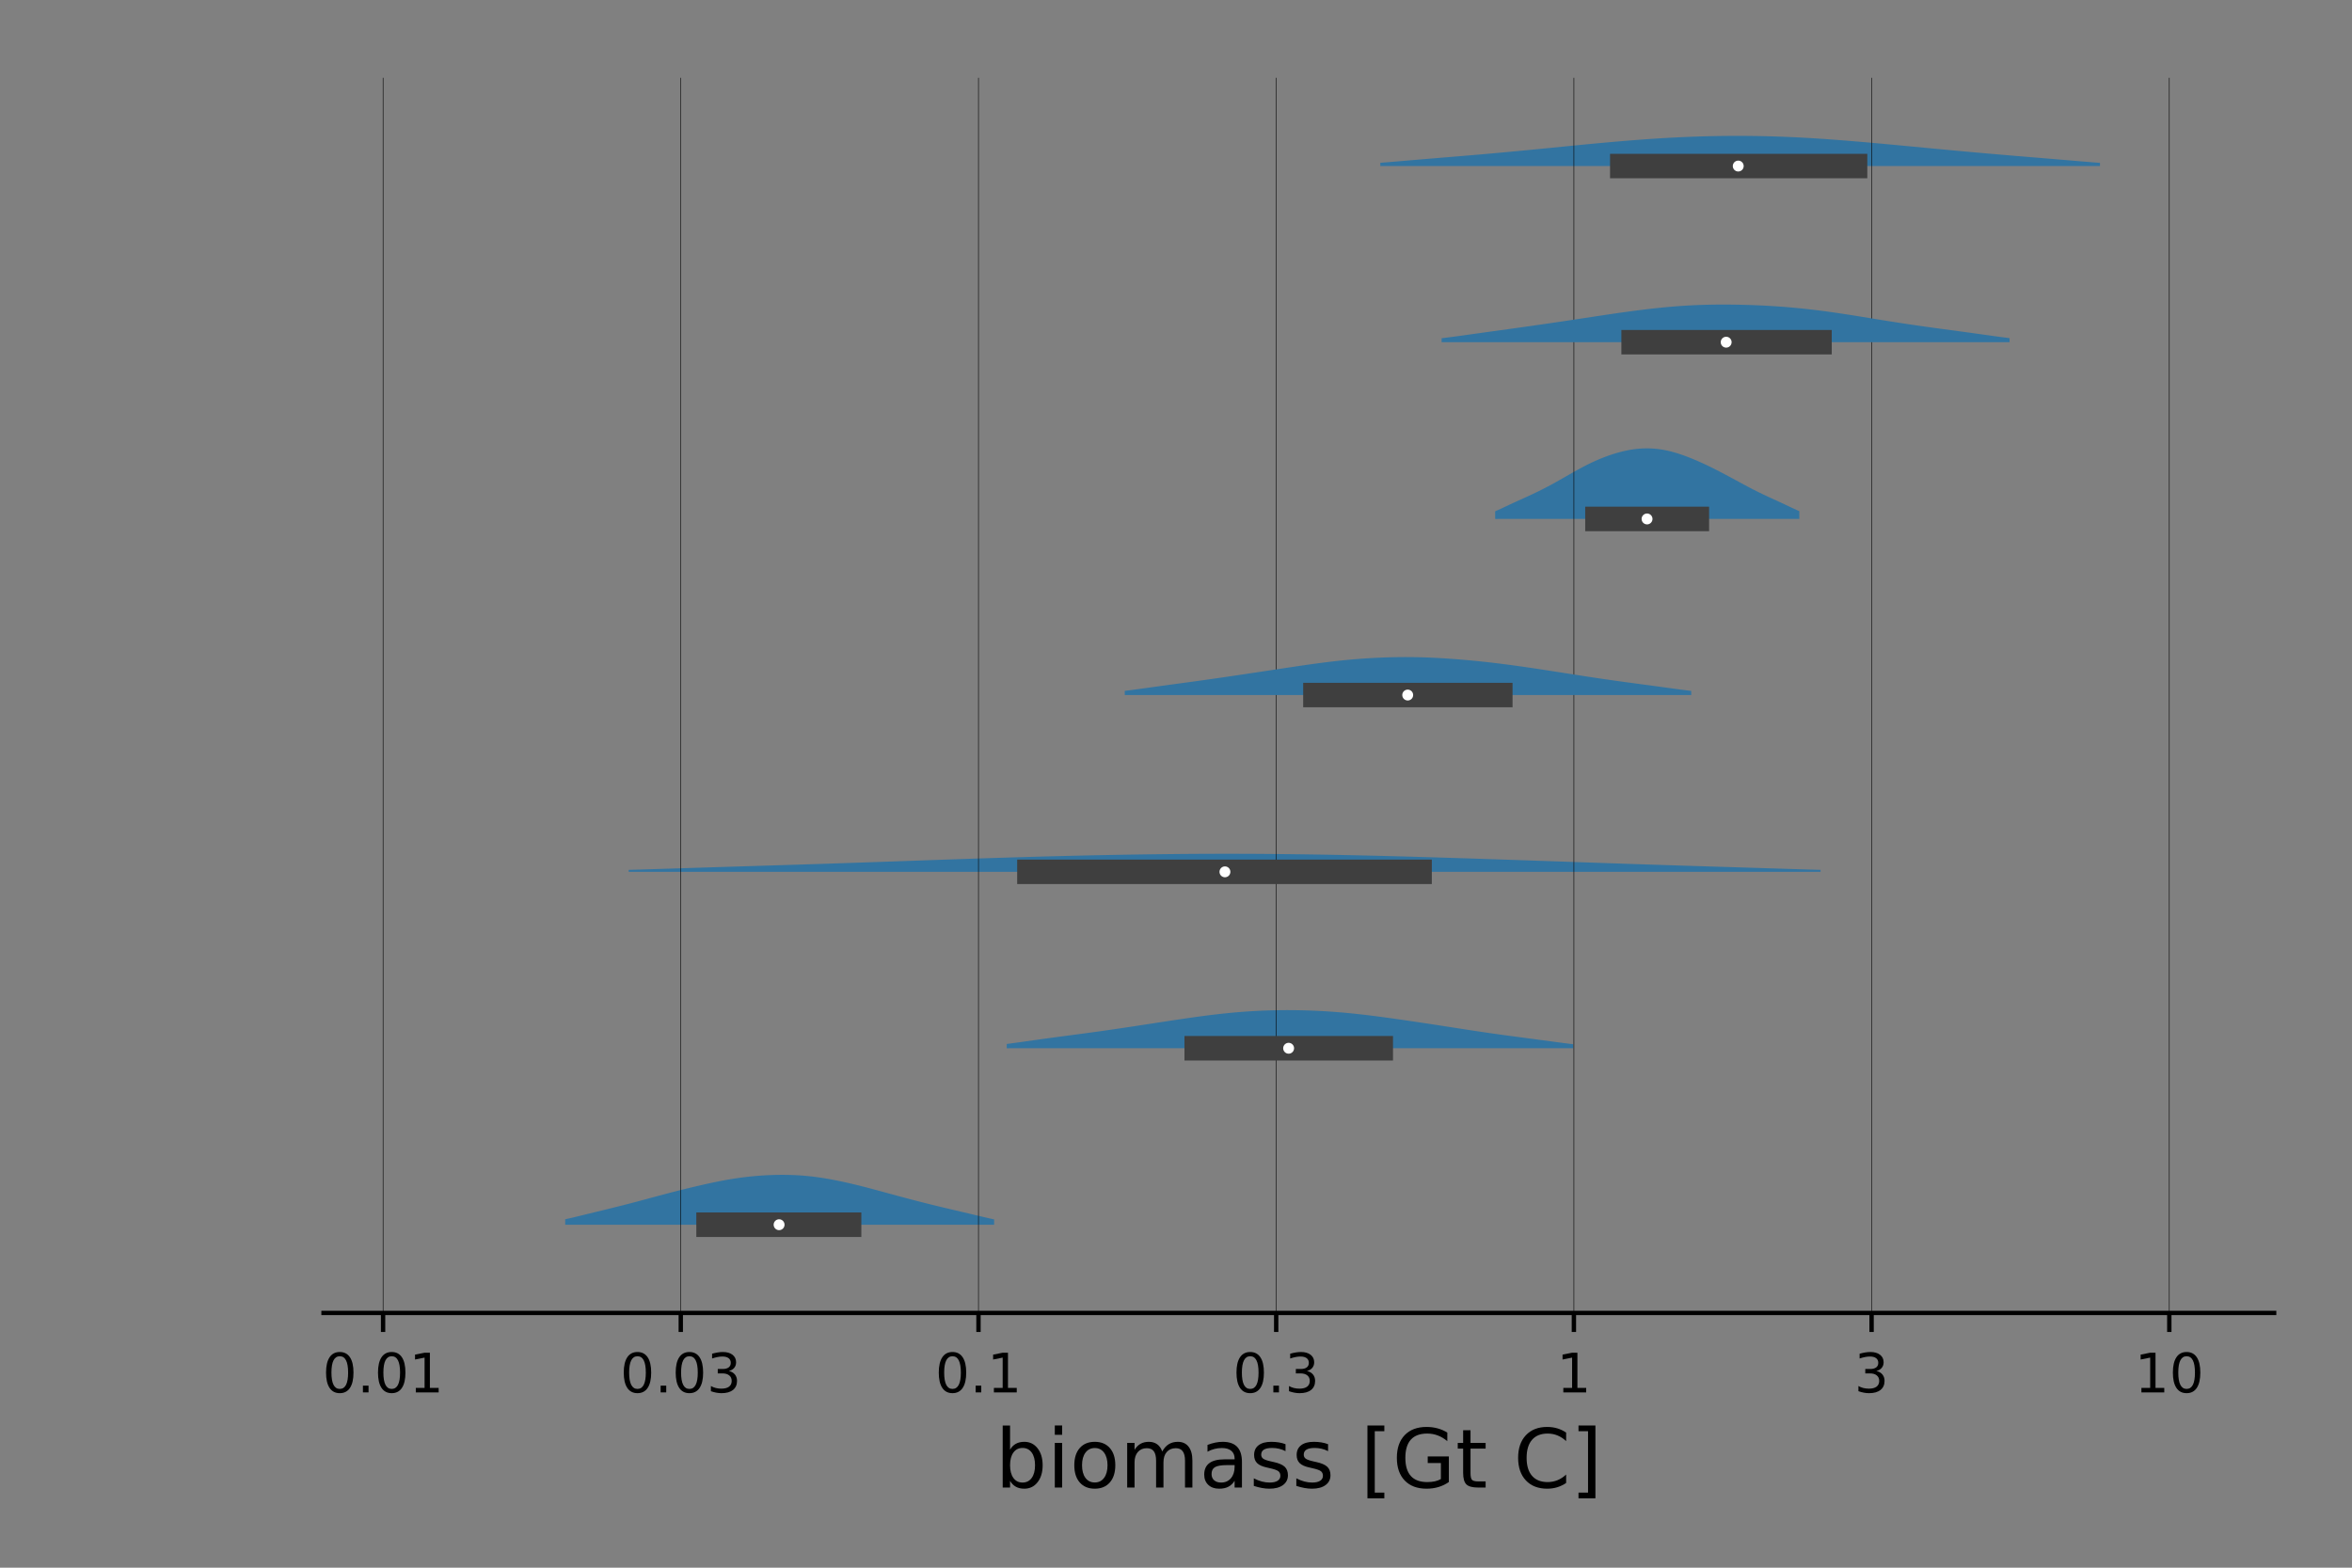 <?xml version="1.0" encoding="UTF-8" standalone="no"?>
<!-- Created with matplotlib (http://matplotlib.org/) -->

<svg
   xmlns:dc="http://purl.org/dc/elements/1.1/"
   xmlns:cc="http://creativecommons.org/ns#"
   xmlns:rdf="http://www.w3.org/1999/02/22-rdf-syntax-ns#"
   xmlns:svg="http://www.w3.org/2000/svg"
   xmlns="http://www.w3.org/2000/svg"
   xmlns:xlink="http://www.w3.org/1999/xlink"
   xmlns:sodipodi="http://sodipodi.sourceforge.net/DTD/sodipodi-0.dtd"
   xmlns:inkscape="http://www.inkscape.org/namespaces/inkscape"
   height="288pt"
   version="1.1"
   viewBox="0 0 432 288"
   width="432pt"
   id="svg745"
   sodipodi:docname="20100404raw_fig1b_clean.svg"
   inkscape:version="0.92.3 (2405546, 2018-03-11)">
  <rect x="0" y="0" width="432" height="288" fill="#808080" stroke="none"/>
  <sodipodi:namedview
     pagecolor="#ffffff"
     bordercolor="#666666"
     borderopacity="1"
     objecttolerance="10"
     gridtolerance="10"
     guidetolerance="10"
     inkscape:pageopacity="0"
     inkscape:pageshadow="2"
     inkscape:window-width="1855"
     inkscape:window-height="1056"
     id="namedview747"
     showgrid="false"
     inkscape:zoom="1.4338554"
     inkscape:cx="347.49157"
     inkscape:cy="157.48446"
     inkscape:window-x="1985"
     inkscape:window-y="24"
     inkscape:window-maximized="1"
     inkscape:current-layer="figure_1" />
  <defs
     id="defs4">
    <style
       type="text/css"
       id="style2">
*{stroke-linecap:butt;stroke-linejoin:round;}
  </style>
    <defs
       id="defs93">
      <path
         d="m 264.788,-95.421 v -0.727 l 1.054,-0.13 1.054,-0.137 1.054,-0.142 1.054,-0.145 1.054,-0.147 1.054,-0.148 1.054,-0.148 1.054,-0.147 1.054,-0.147 1.054,-0.146 1.054,-0.146 1.054,-0.146 1.054,-0.147 1.054,-0.147 1.054,-0.148 1.054,-0.149 1.054,-0.151 1.054,-0.152 1.054,-0.153 1.054,-0.155 1.054,-0.156 1.054,-0.158 1.054,-0.159 1.054,-0.159 1.054,-0.16 1.054,-0.16 1.054,-0.16 1.054,-0.159 1.054,-0.157 1.054,-0.155 1.054,-0.152 1.054,-0.148 1.054,-0.144 1.054,-0.139 1.054,-0.133 1.054,-0.127 1.054,-0.12 1.054,-0.112 1.054,-0.104 1.054,-0.095 1.054,-0.085 1.054,-0.075 1.054,-0.065 1.054,-0.054 1.054,-0.043 1.054,-0.033 1.054,-0.023 1.054,-0.014 1.054,-0.005 1.054,0.003 1.054,0.011 1.054,0.019 1.054,0.026 1.054,0.033 1.054,0.041 1.054,0.048 1.054,0.056 1.054,0.064 1.054,0.072 1.054,0.081 1.054,0.089 1.054,0.098 1.054,0.106 1.054,0.114 1.054,0.122 1.054,0.13 1.054,0.138 1.054,0.145 1.054,0.152 1.054,0.158 1.054,0.163 1.054,0.167 1.054,0.17 1.054,0.172 1.054,0.172 1.054,0.172 1.054,0.17 1.054,0.168 1.054,0.166 1.054,0.163 1.054,0.16 1.054,0.157 1.054,0.154 1.054,0.151 1.054,0.148 1.054,0.145 1.054,0.144 1.054,0.142 1.054,0.142 1.054,0.142 1.054,0.143 1.054,0.144 1.054,0.146 1.054,0.147 1.054,0.147 1.054,0.147 1.054,0.145 1.054,0.14 1.054,0.134 v 0.745 0 h -1.054 -1.054 -1.054 -1.054 -1.054 -1.054 -1.054 -1.054 -1.054 -1.054 -1.054 -1.054 -1.054 -1.054 -1.054 -1.054 -1.054 -1.054 -1.054 -1.054 -1.054 -1.054 -1.054 -1.054 -1.054 -1.054 -1.054 -1.054 -1.054 -1.054 -1.054 -1.054 -1.054 -1.054 -1.054 -1.054 -1.054 -1.054 -1.054 -1.054 -1.054 -1.054 -1.054 -1.054 -1.054 -1.054 -1.054 -1.054 -1.054 -1.054 -1.054 -1.054 -1.054 -1.054 -1.054 -1.054 -1.054 -1.054 -1.054 -1.054 -1.054 -1.054 -1.054 -1.054 -1.054 -1.054 -1.054 -1.054 -1.054 -1.054 -1.054 -1.054 -1.054 -1.054 -1.054 -1.054 -1.054 -1.054 -1.054 -1.054 -1.054 -1.054 -1.054 -1.054 -1.054 -1.054 -1.054 -1.054 -1.054 -1.054 -1.054 -1.054 -1.054 -1.054 -1.054 -1.054 -1.054 -1.054 z"
         id="ma23a73a57a"
         inkscape:connector-curvature="0"
         style="stroke-linecap:butt;stroke-linejoin:round" />
    </defs>
  </defs>
  <g
     id="figure_1">
    <g
       style="stroke-linecap:butt;stroke-linejoin:round"
       id="PolyCollection_1">
      <defs
         id="defs13">
        <path
           style="stroke-linecap:butt;stroke-linejoin:round"
           inkscape:connector-curvature="0"
           id="m2d88c53f13"
           d="m 253.528,-257.493 v -0.6 l 1.335,-0.106 1.335,-0.11 1.335,-0.113 1.335,-0.114 1.335,-0.114 1.335,-0.113 1.335,-0.112 1.335,-0.11 1.335,-0.11 1.335,-0.11 1.335,-0.111 1.335,-0.112 1.335,-0.113 1.335,-0.115 1.335,-0.117 1.335,-0.12 1.335,-0.122 1.335,-0.124 1.335,-0.125 1.335,-0.127 1.335,-0.129 1.335,-0.13 1.335,-0.131 1.335,-0.132 1.335,-0.132 1.335,-0.132 1.335,-0.131 1.335,-0.13 1.335,-0.128 1.335,-0.125 1.335,-0.122 1.335,-0.119 1.335,-0.115 1.335,-0.111 1.335,-0.106 1.335,-0.101 1.335,-0.095 1.335,-0.089 1.335,-0.082 1.335,-0.075 1.335,-0.068 1.335,-0.061 1.335,-0.053 1.335,-0.045 1.335,-0.037 1.335,-0.029 1.335,-0.021 1.335,-0.013 1.335,-0.005 1.335,0.003 1.335,0.011 1.335,0.019 1.335,0.028 1.335,0.036 1.335,0.044 1.335,0.052 1.335,0.06 1.335,0.067 1.335,0.075 1.335,0.082 1.335,0.088 1.335,0.095 1.335,0.1 1.335,0.105 1.335,0.109 1.335,0.113 1.335,0.116 1.335,0.119 1.335,0.121 1.335,0.123 1.335,0.125 1.335,0.126 1.335,0.126 1.335,0.127 1.335,0.127 1.335,0.126 1.335,0.125 1.335,0.125 1.335,0.124 1.335,0.122 1.335,0.121 1.335,0.12 1.335,0.118 1.335,0.117 1.335,0.115 1.335,0.114 1.335,0.112 1.335,0.111 1.335,0.111 1.335,0.11 1.335,0.111 1.335,0.111 1.335,0.112 1.335,0.113 1.335,0.113 1.335,0.112 1.335,0.111 1.335,0.108 1.335,0.103 v 0.583 0 h -1.335 -1.335 -1.335 -1.335 -1.335 -1.335 -1.335 -1.335 -1.335 -1.335 -1.335 -1.335 -1.335 -1.335 -1.335 -1.335 -1.335 -1.335 -1.335 -1.335 -1.335 -1.335 -1.335 -1.335 -1.335 -1.335 -1.335 -1.335 -1.335 -1.335 -1.335 -1.335 -1.335 -1.335 -1.335 -1.335 -1.335 -1.335 -1.335 -1.335 -1.335 -1.335 -1.335 -1.335 -1.335 -1.335 -1.335 -1.335 -1.335 -1.335 -1.335 -1.335 -1.335 -1.335 -1.335 -1.335 -1.335 -1.335 -1.335 -1.335 -1.335 -1.335 -1.335 -1.335 -1.335 -1.335 -1.335 -1.335 -1.335 -1.335 -1.335 -1.335 -1.335 -1.335 -1.335 -1.335 -1.335 -1.335 -1.335 -1.335 -1.335 -1.335 -1.335 -1.335 -1.335 -1.335 -1.335 -1.335 -1.335 -1.335 -1.335 -1.335 -1.335 -1.335 -1.335 -1.335 -1.335 -1.335 z" />
      </defs>
      <g
         style="stroke-linecap:butt;stroke-linejoin:round"
         id="g17"
         clip-path="url(#p82d50477ce)">
        <use
           height="100%"
           width="100%"
           id="use15"
           y="288"
           xlink:href="#m2d88c53f13"
           x="0"
           style="fill:#3274a1;stroke-linecap:butt;stroke-linejoin:round" />
      </g>
    </g>
    <g
       style="stroke-linecap:butt;stroke-linejoin:round"
       id="PolyCollection_3"
       transform="translate(0,129.654)">
      <defs
         id="defs29">
        <path
           style="stroke-linecap:butt;stroke-linejoin:round"
           inkscape:connector-curvature="0"
           id="m47c3d4aedc"
           d="m 184.909,-225.079 v -0.788 l 1.051,-0.138 1.051,-0.144 1.051,-0.148 1.051,-0.149 1.051,-0.149 1.051,-0.147 1.051,-0.145 1.051,-0.143 1.051,-0.141 1.051,-0.14 1.051,-0.139 1.051,-0.139 1.051,-0.14 1.051,-0.141 1.051,-0.143 1.051,-0.145 1.051,-0.148 1.051,-0.15 1.051,-0.153 1.051,-0.155 1.051,-0.157 1.051,-0.159 1.051,-0.16 1.051,-0.161 1.051,-0.161 1.051,-0.161 1.051,-0.161 1.051,-0.16 1.051,-0.159 1.051,-0.157 1.051,-0.155 1.051,-0.152 1.051,-0.148 1.051,-0.143 1.051,-0.138 1.051,-0.131 1.051,-0.123 1.051,-0.115 1.051,-0.106 1.051,-0.097 1.051,-0.087 1.051,-0.076 1.051,-0.066 1.051,-0.056 1.051,-0.046 1.051,-0.036 1.051,-0.026 1.051,-0.016 1.051,-0.006 1.051,0.004 1.051,0.014 1.051,0.024 1.051,0.033 1.051,0.043 1.051,0.052 1.051,0.062 1.051,0.071 1.051,0.081 1.051,0.09 1.051,0.099 1.051,0.108 1.051,0.116 1.051,0.123 1.051,0.13 1.051,0.136 1.051,0.14 1.051,0.144 1.051,0.148 1.051,0.15 1.051,0.152 1.051,0.154 1.051,0.156 1.051,0.158 1.051,0.16 1.051,0.161 1.051,0.162 1.051,0.163 1.051,0.164 1.051,0.164 1.051,0.163 1.051,0.162 1.051,0.16 1.051,0.157 1.051,0.154 1.051,0.151 1.051,0.148 1.051,0.145 1.051,0.142 1.051,0.14 1.051,0.139 1.051,0.139 1.051,0.139 1.051,0.14 1.051,0.141 1.051,0.141 1.051,0.141 1.051,0.139 1.051,0.135 1.051,0.129 v 0.737 0 h -1.051 -1.051 -1.051 -1.051 -1.051 -1.051 -1.051 -1.051 -1.051 -1.051 -1.051 -1.051 -1.051 -1.051 -1.051 -1.051 -1.051 -1.051 -1.051 -1.051 -1.051 -1.051 -1.051 -1.051 -1.051 -1.051 -1.051 -1.051 -1.051 -1.051 -1.051 -1.051 -1.051 -1.051 -1.051 -1.051 -1.051 -1.051 -1.051 -1.051 -1.051 -1.051 -1.051 -1.051 -1.051 -1.051 -1.051 -1.051 -1.051 -1.051 -1.051 -1.051 -1.051 -1.051 -1.051 -1.051 -1.051 -1.051 -1.051 -1.051 -1.051 -1.051 -1.051 -1.051 -1.051 -1.051 -1.051 -1.051 -1.051 -1.051 -1.051 -1.051 -1.051 -1.051 -1.051 -1.051 -1.051 -1.051 -1.051 -1.051 -1.051 -1.051 -1.051 -1.051 -1.051 -1.051 -1.051 -1.051 -1.051 -1.051 -1.051 -1.051 -1.051 -1.051 -1.051 -1.051 -1.051 -1.051 z" />
      </defs>
      <g
         style="stroke-linecap:butt;stroke-linejoin:round"
         id="g33"
         clip-path="url(#p82d50477ce)">
        <use
           height="100%"
           width="100%"
           id="use31"
           y="288"
           xlink:href="#m47c3d4aedc"
           x="0"
           style="fill:#3274a1;stroke-linecap:butt;stroke-linejoin:round" />
      </g>
    </g>
    <g
       style="stroke-linecap:butt;stroke-linejoin:round"
       id="PolyCollection_5">
      <defs
         id="defs45">
        <path
           style="stroke-linecap:butt;stroke-linejoin:round"
           inkscape:connector-curvature="0"
           id="mf0a60ab422"
           d="m 274.621,-192.664 v -1.408 l 0.564,-0.247 0.564,-0.257 0.564,-0.263 0.564,-0.265 0.564,-0.265 0.564,-0.262 0.564,-0.26 0.564,-0.257 0.564,-0.256 0.564,-0.256 0.564,-0.258 0.564,-0.262 0.564,-0.267 0.564,-0.273 0.564,-0.28 0.564,-0.287 0.564,-0.294 0.564,-0.301 0.564,-0.307 0.564,-0.313 0.564,-0.318 0.564,-0.321 0.564,-0.323 0.564,-0.323 0.564,-0.322 0.564,-0.318 0.564,-0.313 0.564,-0.306 0.564,-0.297 0.564,-0.288 0.564,-0.277 0.564,-0.265 0.564,-0.254 0.564,-0.241 0.564,-0.229 0.564,-0.217 0.564,-0.204 0.564,-0.191 0.564,-0.179 0.564,-0.165 0.564,-0.151 0.564,-0.137 0.564,-0.121 0.564,-0.105 0.564,-0.088 0.564,-0.071 0.564,-0.053 0.564,-0.035 0.564,-0.017 0.564,0.002 0.564,0.021 0.564,0.04 0.564,0.059 0.564,0.077 0.564,0.096 0.564,0.114 0.564,0.132 0.564,0.149 0.564,0.164 0.564,0.178 0.564,0.192 0.564,0.204 0.564,0.215 0.564,0.225 0.564,0.234 0.564,0.243 0.564,0.251 0.564,0.259 0.564,0.266 0.564,0.273 0.564,0.279 0.564,0.285 0.564,0.29 0.564,0.294 0.564,0.298 0.564,0.301 0.564,0.304 0.564,0.306 0.564,0.306 0.564,0.306 0.564,0.304 0.564,0.302 0.564,0.297 0.564,0.292 0.564,0.286 0.564,0.28 0.564,0.273 0.564,0.267 0.564,0.263 0.564,0.26 0.564,0.258 0.564,0.259 0.564,0.261 0.564,0.264 0.564,0.266 0.564,0.267 0.564,0.265 0.564,0.26 0.564,0.25 v 1.429 0 h -0.564 -0.564 -0.564 -0.564 -0.564 -0.564 -0.564 -0.564 -0.564 -0.564 -0.564 -0.564 -0.564 -0.564 -0.564 -0.564 -0.564 -0.564 -0.564 -0.564 -0.564 -0.564 -0.564 -0.564 -0.564 -0.564 -0.564 -0.564 -0.564 -0.564 -0.564 -0.564 -0.564 -0.564 -0.564 -0.564 -0.564 -0.564 -0.564 -0.564 -0.564 -0.564 -0.564 -0.564 -0.564 -0.564 -0.564 -0.564 -0.564 -0.564 -0.564 -0.564 -0.564 -0.564 -0.564 -0.564 -0.564 -0.564 -0.564 -0.564 -0.564 -0.564 -0.564 -0.564 -0.564 -0.564 -0.564 -0.564 -0.564 -0.564 -0.564 -0.564 -0.564 -0.564 -0.564 -0.564 -0.564 -0.564 -0.564 -0.564 -0.564 -0.564 -0.564 -0.564 -0.564 -0.564 -0.564 -0.564 -0.564 -0.564 -0.564 -0.564 -0.564 -0.564 -0.564 -0.564 -0.564 -0.564 z" />
      </defs>
      <g
         style="stroke-linecap:butt;stroke-linejoin:round"
         id="g49"
         clip-path="url(#p82d50477ce)">
        <use
           height="100%"
           width="100%"
           id="use47"
           y="288"
           xlink:href="#mf0a60ab422"
           x="0"
           style="fill:#3274a1;stroke-linecap:butt;stroke-linejoin:round" />
      </g>
    </g>
    <g
       style="stroke-linecap:butt;stroke-linejoin:round"
       id="PolyCollection_7"
       transform="translate(0,32.415)">
      <defs
         id="defs61">
        <path
           style="stroke-linecap:butt;stroke-linejoin:round"
           inkscape:connector-curvature="0"
           id="m2858eb9834"
           d="m 115.472,-160.25 v -0.361 l 2.211,-0.064 2.211,-0.067 2.211,-0.069 2.211,-0.07 2.211,-0.07 2.211,-0.07 2.211,-0.069 2.211,-0.069 2.211,-0.068 2.211,-0.068 2.211,-0.068 2.211,-0.068 2.211,-0.068 2.211,-0.069 2.211,-0.07 2.211,-0.071 2.211,-0.072 2.211,-0.074 2.211,-0.075 2.211,-0.076 2.211,-0.077 2.211,-0.077 2.211,-0.078 2.211,-0.078 2.211,-0.078 2.211,-0.077 2.211,-0.076 2.211,-0.075 2.211,-0.074 2.211,-0.072 2.211,-0.07 2.211,-0.068 2.211,-0.065 2.211,-0.063 2.211,-0.06 2.211,-0.057 2.211,-0.054 2.211,-0.05 2.211,-0.047 2.211,-0.044 2.211,-0.04 2.211,-0.037 2.211,-0.033 2.211,-0.029 2.211,-0.025 2.211,-0.021 2.211,-0.016 2.211,-0.011 2.211,-0.006 2.211,-0.001 2.211,0.004 2.211,0.009 2.211,0.015 2.211,0.02 2.211,0.025 2.211,0.029 2.211,0.033 2.211,0.037 2.211,0.041 2.211,0.045 2.211,0.049 2.211,0.052 2.211,0.055 2.211,0.058 2.211,0.061 2.211,0.064 2.211,0.066 2.211,0.068 2.211,0.069 2.211,0.071 2.211,0.072 2.211,0.073 2.211,0.074 2.211,0.074 2.211,0.075 2.211,0.076 2.211,0.076 2.211,0.077 2.211,0.077 2.211,0.077 2.211,0.076 2.211,0.075 2.211,0.075 2.211,0.074 2.211,0.072 2.211,0.071 2.211,0.07 2.211,0.07 2.211,0.069 2.211,0.068 2.211,0.068 2.211,0.068 2.211,0.069 2.211,0.069 2.211,0.069 2.211,0.069 2.211,0.068 2.211,0.066 2.211,0.063 v 0.36 0 h -2.211 -2.211 -2.211 -2.211 -2.211 -2.211 -2.211 -2.211 -2.211 -2.211 -2.211 -2.211 -2.211 -2.211 -2.211 -2.211 -2.211 -2.211 -2.211 -2.211 -2.211 -2.211 -2.211 -2.211 -2.211 -2.211 -2.211 -2.211 -2.211 -2.211 -2.211 -2.211 -2.211 -2.211 -2.211 -2.211 -2.211 -2.211 -2.211 -2.211 -2.211 -2.211 -2.211 -2.211 -2.211 -2.211 -2.211 -2.211 -2.211 -2.211 -2.211 -2.211 -2.211 -2.211 -2.211 -2.211 -2.211 -2.211 -2.211 -2.211 -2.211 -2.211 -2.211 -2.211 -2.211 -2.211 -2.211 -2.211 -2.211 -2.211 -2.211 -2.211 -2.211 -2.211 -2.211 -2.211 -2.211 -2.211 -2.211 -2.211 -2.211 -2.211 -2.211 -2.211 -2.211 -2.211 -2.211 -2.211 -2.211 -2.211 -2.211 -2.211 -2.211 -2.211 -2.211 -2.211 -2.211 -2.211 z" />
      </defs>
      <g
         style="stroke-linecap:butt;stroke-linejoin:round"
         id="g65"
         clip-path="url(#p82d50477ce)">
        <use
           height="100%"
           width="100%"
           id="use63"
           y="288"
           xlink:href="#m2858eb9834"
           x="0"
           style="fill:#3274a1;stroke-linecap:butt;stroke-linejoin:round" />
      </g>
    </g>
    <g
       style="stroke-linecap:butt;stroke-linejoin:round"
       id="PolyCollection_13">
      <defs
         id="defs109">
        <path
           style="stroke-linecap:butt;stroke-linejoin:round"
           inkscape:connector-curvature="0"
           id="me8993e18f7"
           d="m 103.815,-63.007 v -1.001 l 0.796,-0.177 0.796,-0.186 0.796,-0.191 0.796,-0.194 0.796,-0.196 0.796,-0.195 0.796,-0.195 0.796,-0.194 0.796,-0.194 0.795,-0.194 0.796,-0.196 0.796,-0.198 0.796,-0.2 0.796,-0.203 0.796,-0.206 0.796,-0.209 0.796,-0.212 0.796,-0.213 0.796,-0.214 0.795,-0.215 0.796,-0.214 0.796,-0.213 0.796,-0.211 0.796,-0.209 0.796,-0.206 0.796,-0.203 0.796,-0.199 0.796,-0.196 0.796,-0.193 0.795,-0.189 0.796,-0.186 0.796,-0.182 0.796,-0.177 0.796,-0.171 0.796,-0.165 0.796,-0.157 0.796,-0.149 0.796,-0.139 0.795,-0.129 0.796,-0.118 0.796,-0.107 0.796,-0.096 0.796,-0.085 0.796,-0.074 0.796,-0.063 0.796,-0.052 0.796,-0.041 0.796,-0.03 0.795,-0.019 0.796,-0.007 0.796,0.005 0.796,0.017 0.796,0.03 0.796,0.044 0.796,0.057 0.796,0.072 0.796,0.086 0.796,0.1 0.795,0.113 0.796,0.126 0.796,0.138 0.796,0.148 0.796,0.158 0.796,0.167 0.796,0.176 0.796,0.183 0.796,0.19 0.796,0.196 0.795,0.202 0.796,0.207 0.796,0.211 0.796,0.214 0.796,0.216 0.796,0.217 0.796,0.217 0.796,0.216 0.796,0.215 0.796,0.214 0.795,0.211 0.796,0.209 0.796,0.207 0.796,0.205 0.796,0.202 0.796,0.2 0.796,0.197 0.796,0.194 0.796,0.192 0.796,0.19 0.795,0.188 0.796,0.187 0.796,0.187 0.796,0.187 0.796,0.188 0.796,0.189 0.796,0.19 0.796,0.189 0.796,0.186 0.795,0.181 0.796,0.173 v 0.98 0 h -0.796 -0.795 -0.796 -0.796 -0.796 -0.796 -0.796 -0.796 -0.796 -0.796 -0.795 -0.796 -0.796 -0.796 -0.796 -0.796 -0.796 -0.796 -0.796 -0.796 -0.795 -0.796 -0.796 -0.796 -0.796 -0.796 -0.796 -0.796 -0.796 -0.796 -0.795 -0.796 -0.796 -0.796 -0.796 -0.796 -0.796 -0.796 -0.796 -0.796 -0.795 -0.796 -0.796 -0.796 -0.796 -0.796 -0.796 -0.796 -0.796 -0.796 -0.795 -0.796 -0.796 -0.796 -0.796 -0.796 -0.796 -0.796 -0.796 -0.796 -0.795 -0.796 -0.796 -0.796 -0.796 -0.796 -0.796 -0.796 -0.796 -0.795 -0.796 -0.796 -0.796 -0.796 -0.796 -0.796 -0.796 -0.796 -0.796 -0.795 -0.796 -0.796 -0.796 -0.796 -0.796 -0.796 -0.796 -0.796 -0.796 -0.795 -0.796 -0.796 -0.796 -0.796 -0.796 -0.796 -0.796 -0.796 z" />
      </defs>
      <g
         style="stroke-linecap:butt;stroke-linejoin:round"
         id="g113"
         clip-path="url(#p82d50477ce)">
        <use
           height="100%"
           width="100%"
           id="use111"
           y="288"
           xlink:href="#me8993e18f7"
           x="0"
           style="fill:#3274a1;stroke-linecap:butt;stroke-linejoin:round" />
      </g>
    </g>
    <g
       style="stroke-linecap:butt;stroke-linejoin:round"
       id="patch_3">
      <path
         inkscape:connector-curvature="0"
         id="path236"
         style="fill:#3274a1;stroke-linecap:butt;stroke-linejoin:round"
         d="m 289.082,30.507 v 0 z"
         clip-path="url(#p82d50477ce)" />
    </g>
    <g
       style="stroke-linecap:butt;stroke-linejoin:round"
       id="patch_4">
      <path
         inkscape:connector-curvature="0"
         id="path239"
         style="fill:#e1812c;stroke-linecap:butt;stroke-linejoin:round"
         d="m 289.082,30.507 v 0 z"
         clip-path="url(#p82d50477ce)" />
    </g>
    <g
       style="stroke-linecap:butt;stroke-linejoin:round"
       id="patch_5">
      <path
         inkscape:connector-curvature="0"
         id="path242"
         style="fill:#3274a1;stroke:#3f3f3f;stroke-width:0.75;stroke-linecap:butt;stroke-linejoin:miter"
         d="m 289.082,30.507 v 0 z"
         clip-path="url(#p82d50477ce)" />
    </g>
    <g
       style="stroke-linecap:butt;stroke-linejoin:round"
       id="patch_6">
      <path
         inkscape:connector-curvature="0"
         id="path245"
         style="fill:#e1812c;stroke:#3f3f3f;stroke-width:0.75;stroke-linecap:butt;stroke-linejoin:miter"
         d="m 289.082,30.507 v 0 z"
         clip-path="url(#p82d50477ce)" />
    </g>
    <g
       style="stroke-linecap:butt;stroke-linejoin:round"
       id="matplotlib.axis_1">
      <g
         style="stroke-linecap:butt;stroke-linejoin:round"
         id="xtick_1">
        <g
           style="stroke-linecap:butt;stroke-linejoin:round"
           id="line2d_1">
          <path
             inkscape:connector-curvature="0"
             id="path248"
             style="fill:none;stroke:#000000;stroke-width:0.1;stroke-linecap:square;stroke-linejoin:round"
             d="M 70.361,241.2 V 14.3"
             clip-path="url(#p82d50477ce)" />
        </g>
        <g
           style="stroke-linecap:butt;stroke-linejoin:round"
           id="line2d_2">
          <defs
             id="defs252">
            <path
               inkscape:connector-curvature="0"
               style="stroke:#000000;stroke-width:0.8;stroke-linecap:butt;stroke-linejoin:round"
               id="m4cd50f419a"
               d="M 0,0 V 3.5" />
          </defs>
          <g
             style="stroke-linecap:butt;stroke-linejoin:round"
             id="g256">
            <use
               height="100%"
               width="100%"
               id="use254"
               y="241.2"
               xlink:href="#m4cd50f419a"
               x="70.361"
               style="stroke:#000000;stroke-width:0.8;stroke-linecap:butt;stroke-linejoin:round" />
          </g>
        </g>
        <g
           style="stroke-linecap:butt;stroke-linejoin:round"
           id="text_1">
          <!-- 0.01 -->
          <defs
             id="defs262">
            <path
               style="stroke-linecap:butt;stroke-linejoin:round"
               inkscape:connector-curvature="0"
               id="DejaVuSans-30"
               d="m 31.781,66.406 q -7.609,0 -11.453,-7.5 Q 16.5,51.422 16.5,36.375 q 0,-14.984 3.828,-22.484 3.844,-7.5 11.453,-7.5 7.672,0 11.5,7.5 3.844,7.5 3.844,22.484 0,15.047 -3.844,22.531 -3.828,7.5 -11.5,7.5 z m 0,7.812 q 12.266,0 18.734,-9.703 6.469,-9.688 6.469,-28.141 0,-18.406 -6.469,-28.109 -6.469,-9.688 -18.734,-9.688 -12.25,0 -18.719,9.688 Q 6.594,17.969 6.594,36.375 q 0,18.453 6.469,28.141 6.469,9.703 18.719,9.703 z" />
            <path
               style="stroke-linecap:butt;stroke-linejoin:round"
               inkscape:connector-curvature="0"
               id="DejaVuSans-2e"
               d="M 10.688,12.406 H 21 V 0 H 10.688 Z" />
            <path
               style="stroke-linecap:butt;stroke-linejoin:round"
               inkscape:connector-curvature="0"
               id="DejaVuSans-31"
               d="m 12.406,8.297 h 16.109 v 55.625 L 10.984,60.406 v 8.984 l 17.438,3.516 H 38.281 V 8.297 H 54.391 V 0 H 12.406 Z" />
          </defs>
          <g
             style="stroke-linecap:butt;stroke-linejoin:round"
             id="g272"
             transform="matrix(0.1,0,0,-0.1,59.228,255.798)">
            <use
               height="100%"
               width="100%"
               y="0"
               x="0"
               style="stroke-linecap:butt;stroke-linejoin:round"
               id="use264"
               xlink:href="#DejaVuSans-30" />
            <use
               height="100%"
               width="100%"
               y="0"
               style="stroke-linecap:butt;stroke-linejoin:round"
               id="use266"
               xlink:href="#DejaVuSans-2e"
               x="63.623" />
            <use
               height="100%"
               width="100%"
               y="0"
               style="stroke-linecap:butt;stroke-linejoin:round"
               id="use268"
               xlink:href="#DejaVuSans-30"
               x="95.41" />
            <use
               height="100%"
               width="100%"
               y="0"
               style="stroke-linecap:butt;stroke-linejoin:round"
               id="use270"
               xlink:href="#DejaVuSans-31"
               x="159.033" />
          </g>
        </g>
      </g>
      <g
         style="stroke-linecap:butt;stroke-linejoin:round"
         id="xtick_2">
        <g
           style="stroke-linecap:butt;stroke-linejoin:round"
           id="line2d_3">
          <path
             inkscape:connector-curvature="0"
             id="path276"
             style="fill:none;stroke:#000000;stroke-width:0.1;stroke-linecap:square;stroke-linejoin:round"
             d="M 125.041,241.2 V 14.3"
             clip-path="url(#p82d50477ce)" />
        </g>
        <g
           style="stroke-linecap:butt;stroke-linejoin:round"
           id="line2d_4">
          <g
             style="stroke-linecap:butt;stroke-linejoin:round"
             id="g281">
            <use
               height="100%"
               width="100%"
               id="use279"
               y="241.2"
               xlink:href="#m4cd50f419a"
               x="125.041"
               style="stroke:#000000;stroke-width:0.8;stroke-linecap:butt;stroke-linejoin:round" />
          </g>
        </g>
        <g
           style="stroke-linecap:butt;stroke-linejoin:round"
           id="text_2">
          <!-- 0.03 -->
          <defs
             id="defs285">
            <path
               style="stroke-linecap:butt;stroke-linejoin:round"
               inkscape:connector-curvature="0"
               id="DejaVuSans-33"
               d="M 40.578,39.312 Q 47.656,37.797 51.625,33 q 3.984,-4.781 3.984,-11.812 0,-10.781 -7.422,-16.703 -7.422,-5.906 -21.094,-5.906 -4.578,0 -9.438,0.906 -4.859,0.906 -10.031,2.719 v 9.516 q 4.094,-2.391 8.969,-3.609 4.891,-1.219 10.219,-1.219 9.266,0 14.125,3.656 4.859,3.656 4.859,10.641 0,6.453 -4.516,10.078 -4.516,3.641 -12.562,3.641 h -8.5 v 8.109 h 8.891 q 7.266,0 11.125,2.906 3.859,2.906 3.859,8.375 0,5.609 -3.984,8.609 -3.969,3.016 -11.391,3.016 -4.062,0 -8.703,-0.891 Q 15.375,64.156 9.812,62.312 v 8.781 q 5.625,1.562 10.531,2.344 4.906,0.781 9.25,0.781 11.234,0 17.766,-5.109 6.547,-5.094 6.547,-13.781 0,-6.062 -3.469,-10.234 -3.469,-4.172 -9.859,-5.781 z" />
          </defs>
          <g
             style="stroke-linecap:butt;stroke-linejoin:round"
             id="g295"
             transform="matrix(0.1,0,0,-0.1,113.908,255.798)">
            <use
               height="100%"
               width="100%"
               y="0"
               x="0"
               style="stroke-linecap:butt;stroke-linejoin:round"
               id="use287"
               xlink:href="#DejaVuSans-30" />
            <use
               height="100%"
               width="100%"
               y="0"
               style="stroke-linecap:butt;stroke-linejoin:round"
               id="use289"
               xlink:href="#DejaVuSans-2e"
               x="63.623" />
            <use
               height="100%"
               width="100%"
               y="0"
               style="stroke-linecap:butt;stroke-linejoin:round"
               id="use291"
               xlink:href="#DejaVuSans-30"
               x="95.41" />
            <use
               height="100%"
               width="100%"
               y="0"
               style="stroke-linecap:butt;stroke-linejoin:round"
               id="use293"
               xlink:href="#DejaVuSans-33"
               x="159.033" />
          </g>
        </g>
      </g>
      <g
         style="stroke-linecap:butt;stroke-linejoin:round"
         id="xtick_3">
        <g
           style="stroke-linecap:butt;stroke-linejoin:round"
           id="line2d_5">
          <path
             inkscape:connector-curvature="0"
             id="path299"
             style="fill:none;stroke:#000000;stroke-width:0.1;stroke-linecap:square;stroke-linejoin:round"
             d="M 179.722,241.2 V 14.3"
             clip-path="url(#p82d50477ce)" />
        </g>
        <g
           style="stroke-linecap:butt;stroke-linejoin:round"
           id="line2d_6">
          <g
             style="stroke-linecap:butt;stroke-linejoin:round"
             id="g304">
            <use
               height="100%"
               width="100%"
               id="use302"
               y="241.2"
               xlink:href="#m4cd50f419a"
               x="179.722"
               style="stroke:#000000;stroke-width:0.8;stroke-linecap:butt;stroke-linejoin:round" />
          </g>
        </g>
        <g
           style="stroke-linecap:butt;stroke-linejoin:round"
           id="text_3">
          <!-- 0.1 -->
          <g
             style="stroke-linecap:butt;stroke-linejoin:round"
             id="g313"
             transform="matrix(0.1,0,0,-0.1,171.77,255.798)">
            <use
               height="100%"
               width="100%"
               y="0"
               x="0"
               style="stroke-linecap:butt;stroke-linejoin:round"
               id="use307"
               xlink:href="#DejaVuSans-30" />
            <use
               height="100%"
               width="100%"
               y="0"
               style="stroke-linecap:butt;stroke-linejoin:round"
               id="use309"
               xlink:href="#DejaVuSans-2e"
               x="63.623" />
            <use
               height="100%"
               width="100%"
               y="0"
               style="stroke-linecap:butt;stroke-linejoin:round"
               id="use311"
               xlink:href="#DejaVuSans-31"
               x="95.41" />
          </g>
        </g>
      </g>
      <g
         style="stroke-linecap:butt;stroke-linejoin:round"
         id="xtick_4">
        <g
           style="stroke-linecap:butt;stroke-linejoin:round"
           id="line2d_7">
          <path
             inkscape:connector-curvature="0"
             id="path317"
             style="fill:none;stroke:#000000;stroke-width:0.1;stroke-linecap:square;stroke-linejoin:round"
             d="M 234.402,241.2 V 14.3"
             clip-path="url(#p82d50477ce)" />
        </g>
        <g
           style="stroke-linecap:butt;stroke-linejoin:round"
           id="line2d_8">
          <g
             style="stroke-linecap:butt;stroke-linejoin:round"
             id="g322">
            <use
               height="100%"
               width="100%"
               id="use320"
               y="241.2"
               xlink:href="#m4cd50f419a"
               x="234.402"
               style="stroke:#000000;stroke-width:0.8;stroke-linecap:butt;stroke-linejoin:round" />
          </g>
        </g>
        <g
           style="stroke-linecap:butt;stroke-linejoin:round"
           id="text_4">
          <!-- 0.3 -->
          <g
             style="stroke-linecap:butt;stroke-linejoin:round"
             id="g331"
             transform="matrix(0.1,0,0,-0.1,226.45,255.798)">
            <use
               height="100%"
               width="100%"
               y="0"
               x="0"
               style="stroke-linecap:butt;stroke-linejoin:round"
               id="use325"
               xlink:href="#DejaVuSans-30" />
            <use
               height="100%"
               width="100%"
               y="0"
               style="stroke-linecap:butt;stroke-linejoin:round"
               id="use327"
               xlink:href="#DejaVuSans-2e"
               x="63.623" />
            <use
               height="100%"
               width="100%"
               y="0"
               style="stroke-linecap:butt;stroke-linejoin:round"
               id="use329"
               xlink:href="#DejaVuSans-33"
               x="95.41" />
          </g>
        </g>
      </g>
      <g
         style="stroke-linecap:butt;stroke-linejoin:round"
         id="xtick_5">
        <g
           style="stroke-linecap:butt;stroke-linejoin:round"
           id="line2d_9">
          <path
             inkscape:connector-curvature="0"
             id="path335"
             style="fill:none;stroke:#000000;stroke-width:0.1;stroke-linecap:square;stroke-linejoin:round"
             d="M 289.082,241.2 V 14.3"
             clip-path="url(#p82d50477ce)" />
        </g>
        <g
           style="stroke-linecap:butt;stroke-linejoin:round"
           id="line2d_10">
          <g
             style="stroke-linecap:butt;stroke-linejoin:round"
             id="g340">
            <use
               height="100%"
               width="100%"
               id="use338"
               y="241.2"
               xlink:href="#m4cd50f419a"
               x="289.082"
               style="stroke:#000000;stroke-width:0.8;stroke-linecap:butt;stroke-linejoin:round" />
          </g>
        </g>
        <g
           style="stroke-linecap:butt;stroke-linejoin:round"
           id="text_5">
          <!-- 1 -->
          <g
             style="stroke-linecap:butt;stroke-linejoin:round"
             id="g345"
             transform="matrix(0.1,0,0,-0.1,285.901,255.798)">
            <use
               height="100%"
               width="100%"
               y="0"
               x="0"
               style="stroke-linecap:butt;stroke-linejoin:round"
               id="use343"
               xlink:href="#DejaVuSans-31" />
          </g>
        </g>
      </g>
      <g
         style="stroke-linecap:butt;stroke-linejoin:round"
         id="xtick_6">
        <g
           style="stroke-linecap:butt;stroke-linejoin:round"
           id="line2d_11">
          <path
             inkscape:connector-curvature="0"
             id="path349"
             style="fill:none;stroke:#000000;stroke-width:0.1;stroke-linecap:square;stroke-linejoin:round"
             d="M 343.762,241.2 V 14.3"
             clip-path="url(#p82d50477ce)" />
        </g>
        <g
           style="stroke-linecap:butt;stroke-linejoin:round"
           id="line2d_12">
          <g
             style="stroke-linecap:butt;stroke-linejoin:round"
             id="g354">
            <use
               height="100%"
               width="100%"
               id="use352"
               y="241.2"
               xlink:href="#m4cd50f419a"
               x="343.762"
               style="stroke:#000000;stroke-width:0.8;stroke-linecap:butt;stroke-linejoin:round" />
          </g>
        </g>
        <g
           style="stroke-linecap:butt;stroke-linejoin:round"
           id="text_6">
          <!-- 3 -->
          <g
             style="stroke-linecap:butt;stroke-linejoin:round"
             id="g359"
             transform="matrix(0.1,0,0,-0.1,340.581,255.798)">
            <use
               height="100%"
               width="100%"
               y="0"
               x="0"
               style="stroke-linecap:butt;stroke-linejoin:round"
               id="use357"
               xlink:href="#DejaVuSans-33" />
          </g>
        </g>
      </g>
      <g
         style="stroke-linecap:butt;stroke-linejoin:round"
         id="xtick_7">
        <g
           style="stroke-linecap:butt;stroke-linejoin:round"
           id="line2d_13">
          <path
             inkscape:connector-curvature="0"
             id="path363"
             style="fill:none;stroke:#000000;stroke-width:0.1;stroke-linecap:square;stroke-linejoin:round"
             d="M 398.443,241.2 V 14.3"
             clip-path="url(#p82d50477ce)" />
        </g>
        <g
           style="stroke-linecap:butt;stroke-linejoin:round"
           id="line2d_14">
          <g
             style="stroke-linecap:butt;stroke-linejoin:round"
             id="g368">
            <use
               height="100%"
               width="100%"
               id="use366"
               y="241.2"
               xlink:href="#m4cd50f419a"
               x="398.443"
               style="stroke:#000000;stroke-width:0.8;stroke-linecap:butt;stroke-linejoin:round" />
          </g>
        </g>
        <g
           style="stroke-linecap:butt;stroke-linejoin:round"
           id="text_7">
          <!-- 10 -->
          <g
             style="stroke-linecap:butt;stroke-linejoin:round"
             id="g375"
             transform="matrix(0.1,0,0,-0.1,392.08,255.798)">
            <use
               height="100%"
               width="100%"
               y="0"
               x="0"
               style="stroke-linecap:butt;stroke-linejoin:round"
               id="use371"
               xlink:href="#DejaVuSans-31" />
            <use
               height="100%"
               width="100%"
               y="0"
               style="stroke-linecap:butt;stroke-linejoin:round"
               id="use373"
               xlink:href="#DejaVuSans-30"
               x="63.623" />
          </g>
        </g>
      </g>
      <g
         style="stroke-linecap:butt;stroke-linejoin:round"
         id="text_8">
        <!-- biomass [Gt C] -->
        <defs
           id="defs391">
          <path
             style="stroke-linecap:butt;stroke-linejoin:round"
             inkscape:connector-curvature="0"
             id="DejaVuSans-62"
             d="m 48.688,27.297 q 0,9.906 -4.078,15.547 -4.078,5.641 -11.203,5.641 -7.141,0 -11.219,-5.641 -4.078,-5.641 -4.078,-15.547 0,-9.906 4.078,-15.547 4.078,-5.641 11.219,-5.641 7.125,0 11.203,5.641 4.078,5.641 4.078,15.547 z m -30.578,19.094 q 2.844,4.875 7.156,7.234 Q 29.594,56 35.594,56 q 9.969,0 16.188,-7.906 6.234,-7.906 6.234,-20.797 0,-12.891 -6.234,-20.812 -6.219,-7.906 -16.188,-7.906 -6,0 -10.328,2.375 -4.312,2.375 -7.156,7.25 V 0 h -9.031 v 75.984 h 9.031 z" />
          <path
             style="stroke-linecap:butt;stroke-linejoin:round"
             inkscape:connector-curvature="0"
             id="DejaVuSans-69"
             d="M 9.422,54.688 H 18.406 V 0 H 9.422 Z m 0,21.297 H 18.406 V 64.594 H 9.422 Z" />
          <path
             style="stroke-linecap:butt;stroke-linejoin:round"
             inkscape:connector-curvature="0"
             id="DejaVuSans-6f"
             d="m 30.609,48.391 q -7.219,0 -11.422,-5.641 -4.203,-5.641 -4.203,-15.453 0,-9.812 4.172,-15.453 4.188,-5.641 11.453,-5.641 7.188,0 11.375,5.656 4.203,5.672 4.203,15.438 0,9.719 -4.203,15.406 -4.188,5.688 -11.375,5.688 z m 0,7.609 q 11.719,0 18.406,-7.625 6.703,-7.609 6.703,-21.078 0,-13.422 -6.703,-21.078 -6.688,-7.641 -18.406,-7.641 -11.766,0 -18.438,7.641 -6.656,7.656 -6.656,21.078 0,13.469 6.656,21.078 Q 18.844,56 30.609,56 Z" />
          <path
             style="stroke-linecap:butt;stroke-linejoin:round"
             inkscape:connector-curvature="0"
             id="DejaVuSans-6d"
             d="M 52,44.188 Q 55.375,50.25 60.062,53.125 64.75,56 71.094,56 q 8.547,0 13.188,-5.984 4.641,-5.969 4.641,-17 V 0 h -9.031 v 32.719 q 0,7.859 -2.797,11.656 -2.781,3.812 -8.484,3.812 -6.984,0 -11.047,-4.641 -4.047,-4.625 -4.047,-12.641 V 0 h -9.031 v 32.719 q 0,7.906 -2.781,11.688 -2.781,3.781 -8.594,3.781 -6.891,0 -10.953,-4.656 -4.047,-4.656 -4.047,-12.625 V 0 h -9.031 v 54.688 h 9.031 v -8.5 q 3.078,5.031 7.375,7.422 Q 29.781,56 35.688,56 41.656,56 45.828,52.969 50,49.953 52,44.188 Z" />
          <path
             style="stroke-linecap:butt;stroke-linejoin:round"
             inkscape:connector-curvature="0"
             id="DejaVuSans-61"
             d="m 34.281,27.484 q -10.891,0 -15.094,-2.484 -4.203,-2.484 -4.203,-8.5 0,-4.781 3.156,-7.594 3.156,-2.797 8.562,-2.797 7.484,0 12,5.297 4.516,5.297 4.516,14.078 v 2 z m 17.922,3.719 V 0 H 43.219 v 8.297 q -3.078,-4.969 -7.672,-7.344 -4.594,-2.375 -11.234,-2.375 -8.391,0 -13.359,4.719 Q 6,8.016 6,15.922 q 0,9.219 6.172,13.906 6.188,4.688 18.438,4.688 H 43.219 v 0.891 q 0,6.203 -4.078,9.594 -4.078,3.391 -11.453,3.391 -4.688,0 -9.141,-1.125 -4.438,-1.125 -8.531,-3.375 v 8.312 q 4.922,1.906 9.562,2.844 Q 24.219,56 28.609,56 q 11.875,0 17.734,-6.156 5.859,-6.141 5.859,-18.641 z" />
          <path
             style="stroke-linecap:butt;stroke-linejoin:round"
             inkscape:connector-curvature="0"
             id="DejaVuSans-73"
             d="m 44.281,53.078 v -8.5 Q 40.484,46.531 36.375,47.5 q -4.094,0.984 -8.5,0.984 -6.688,0 -10.031,-2.047 Q 14.5,44.391 14.5,40.281 q 0,-3.125 2.391,-4.906 2.391,-1.781 9.625,-3.391 l 3.078,-0.688 Q 39.156,29.25 43.188,25.516 47.219,21.781 47.219,15.094 q 0,-7.625 -6.031,-12.078 -6.031,-4.438 -16.578,-4.438 -4.391,0 -9.156,0.859 Q 10.688,0.297 5.422,2 v 9.281 q 4.984,-2.594 9.812,-3.891 4.828,-1.281 9.578,-1.281 6.344,0 9.75,2.172 3.422,2.172 3.422,6.125 0,3.656 -2.469,5.609 -2.453,1.953 -10.812,3.766 l -3.125,0.734 q -8.344,1.75 -12.062,5.391 -3.703,3.641 -3.703,9.984 0,7.719 5.469,11.906 Q 16.75,56 26.812,56 q 4.969,0 9.359,-0.734 4.406,-0.719 8.109,-2.188 z" />
          <path
             style="stroke-linecap:butt;stroke-linejoin:round"
             inkscape:connector-curvature="0"
             d=""
             id="DejaVuSans-20" />
          <path
             style="stroke-linecap:butt;stroke-linejoin:round"
             inkscape:connector-curvature="0"
             id="DejaVuSans-5b"
             d="M 8.594,75.984 H 29.297 V 69 H 17.578 V -6.203 h 11.719 V -13.188 H 8.594 Z" />
          <path
             style="stroke-linecap:butt;stroke-linejoin:round"
             inkscape:connector-curvature="0"
             id="DejaVuSans-47"
             d="M 59.516,10.406 V 29.984 H 43.406 v 8.109 h 25.875 V 6.781 Q 63.578,2.734 56.688,0.656 49.812,-1.422 42,-1.422 q -17.094,0 -26.75,9.984 -9.641,10 -9.641,27.812 0,17.875 9.641,27.859 9.656,9.984 26.75,9.984 7.125,0 13.547,-1.766 6.422,-1.75 11.844,-5.172 v -10.5 q -5.469,4.641 -11.625,6.984 -6.156,2.344 -12.938,2.344 -13.391,0 -20.109,-7.469 -6.703,-7.469 -6.703,-22.266 0,-14.75 6.703,-22.219 6.719,-7.469 20.109,-7.469 5.219,0 9.312,0.906 4.109,0.906 7.375,2.812 z" />
          <path
             style="stroke-linecap:butt;stroke-linejoin:round"
             inkscape:connector-curvature="0"
             id="DejaVuSans-74"
             d="M 18.312,70.219 V 54.688 h 18.5 v -6.984 h -18.5 v -29.688 q 0,-6.688 1.828,-8.594 1.828,-1.906 7.453,-1.906 H 36.812 V 0 H 27.594 Q 17.188,0 13.234,3.875 9.281,7.766 9.281,18.016 v 29.688 H 2.688 V 54.688 h 6.594 v 15.531 z" />
          <path
             style="stroke-linecap:butt;stroke-linejoin:round"
             inkscape:connector-curvature="0"
             id="DejaVuSans-43"
             d="M 64.406,67.281 V 56.891 q -4.984,4.641 -10.625,6.922 -5.641,2.297 -11.984,2.297 -12.5,0 -19.141,-7.641 -6.641,-7.641 -6.641,-22.094 0,-14.406 6.641,-22.047 Q 29.297,6.688 41.797,6.688 q 6.344,0 11.984,2.297 5.641,2.297 10.625,6.938 V 5.609 Q 59.234,2.094 53.438,0.328 q -5.781,-1.75 -12.219,-1.75 -16.562,0 -26.094,10.125 Q 5.609,18.844 5.609,36.375 q 0,17.578 9.516,27.703 9.531,10.141 26.094,10.141 6.531,0 12.312,-1.734 5.797,-1.734 10.875,-5.203 z" />
          <path
             style="stroke-linecap:butt;stroke-linejoin:round"
             inkscape:connector-curvature="0"
             id="DejaVuSans-5d"
             d="M 30.422,75.984 V -13.188 H 9.719 v 6.984 H 21.391 V 69 H 9.719 v 6.984 z" />
        </defs>
        <g
           style="stroke-linecap:butt;stroke-linejoin:round"
           id="g421"
           transform="matrix(0.15,0,0,-0.15,182.805,273.276)">
          <use
             height="100%"
             width="100%"
             y="0"
             x="0"
             style="stroke-linecap:butt;stroke-linejoin:round"
             id="use393"
             xlink:href="#DejaVuSans-62" />
          <use
             height="100%"
             width="100%"
             y="0"
             style="stroke-linecap:butt;stroke-linejoin:round"
             id="use395"
             xlink:href="#DejaVuSans-69"
             x="63.477" />
          <use
             height="100%"
             width="100%"
             y="0"
             style="stroke-linecap:butt;stroke-linejoin:round"
             id="use397"
             xlink:href="#DejaVuSans-6f"
             x="91.26" />
          <use
             height="100%"
             width="100%"
             y="0"
             style="stroke-linecap:butt;stroke-linejoin:round"
             id="use399"
             xlink:href="#DejaVuSans-6d"
             x="152.441" />
          <use
             height="100%"
             width="100%"
             y="0"
             style="stroke-linecap:butt;stroke-linejoin:round"
             id="use401"
             xlink:href="#DejaVuSans-61"
             x="249.854" />
          <use
             height="100%"
             width="100%"
             y="0"
             style="stroke-linecap:butt;stroke-linejoin:round"
             id="use403"
             xlink:href="#DejaVuSans-73"
             x="311.133" />
          <use
             height="100%"
             width="100%"
             y="0"
             style="stroke-linecap:butt;stroke-linejoin:round"
             id="use405"
             xlink:href="#DejaVuSans-73"
             x="363.232" />
          <use
             height="100%"
             width="100%"
             y="0"
             style="stroke-linecap:butt;stroke-linejoin:round"
             id="use407"
             xlink:href="#DejaVuSans-20"
             x="415.332" />
          <use
             height="100%"
             width="100%"
             y="0"
             style="stroke-linecap:butt;stroke-linejoin:round"
             id="use409"
             xlink:href="#DejaVuSans-5b"
             x="447.119" />
          <use
             height="100%"
             width="100%"
             y="0"
             style="stroke-linecap:butt;stroke-linejoin:round"
             id="use411"
             xlink:href="#DejaVuSans-47"
             x="486.133" />
          <use
             height="100%"
             width="100%"
             y="0"
             style="stroke-linecap:butt;stroke-linejoin:round"
             id="use413"
             xlink:href="#DejaVuSans-74"
             x="563.623" />
          <use
             height="100%"
             width="100%"
             y="0"
             style="stroke-linecap:butt;stroke-linejoin:round"
             id="use415"
             xlink:href="#DejaVuSans-20"
             x="602.832" />
          <use
             height="100%"
             width="100%"
             y="0"
             style="stroke-linecap:butt;stroke-linejoin:round"
             id="use417"
             xlink:href="#DejaVuSans-43"
             x="634.619" />
          <use
             height="100%"
             width="100%"
             y="0"
             style="stroke-linecap:butt;stroke-linejoin:round"
             id="use419"
             xlink:href="#DejaVuSans-5d"
             x="704.443" />
        </g>
      </g>
    </g>
    <g
       style="stroke-linecap:butt;stroke-linejoin:round"
       id="line2d_15">
      <path
         inkscape:connector-curvature="0"
         id="path575"
         style="fill:none;stroke-linecap:butt;stroke-linejoin:round"
         d="M 253.528,30.507 H 385.674"
         clip-path="url(#p82d50477ce)" />
    </g>
    <g
       style="stroke-linecap:butt;stroke-linejoin:round"
       id="line2d_16">
      <path
         inkscape:connector-curvature="0"
         id="path578"
         style="fill:none;stroke-linecap:butt;stroke-linejoin:round"
         d="m 297.973,30.507 h 42.753"
         clip-path="url(#p82d50477ce)" />
    </g>
    <g
       style="stroke-linecap:butt;stroke-linejoin:round"
       id="line2d_17">
      <path
         inkscape:connector-curvature="0"
         id="path581"
         style="fill:none;stroke-linecap:butt;stroke-linejoin:round"
         d="M 184.909,62.921 H 288.936"
         clip-path="url(#p82d50477ce)" />
    </g>
    <g
       style="stroke-linecap:butt;stroke-linejoin:round"
       id="line2d_18"
       transform="translate(0,129.654)">
      <path
         inkscape:connector-curvature="0"
         id="path584"
         style="fill:none;stroke-linecap:butt;stroke-linejoin:round"
         d="m 219.805,62.921 h 33.804"
         clip-path="url(#p82d50477ce)" />
    </g>
    <g
       style="stroke-linecap:butt;stroke-linejoin:round"
       id="line2d_19">
      <path
         inkscape:connector-curvature="0"
         id="path587"
         style="fill:none;stroke-linecap:butt;stroke-linejoin:round"
         d="m 274.621,95.336 h 55.833"
         clip-path="url(#p82d50477ce)" />
    </g>
    <g
       style="stroke-linecap:butt;stroke-linejoin:round"
       id="line2d_20">
      <path
         inkscape:connector-curvature="0"
         id="path590"
         style="fill:none;stroke-linecap:butt;stroke-linejoin:round"
         d="m 293.411,95.336 h 18.258"
         clip-path="url(#p82d50477ce)" />
    </g>
    <g
       style="stroke-linecap:butt;stroke-linejoin:round"
       id="line2d_21">
      <path
         inkscape:connector-curvature="0"
         id="path593"
         style="fill:none;stroke-linecap:butt;stroke-linejoin:round"
         d="M 115.472,127.75 H 334.371"
         clip-path="url(#p82d50477ce)" />
    </g>
    <g
       style="stroke-linecap:butt;stroke-linejoin:round"
       id="line2d_22">
      <path
         inkscape:connector-curvature="0"
         id="path596"
         style="fill:none;stroke-linecap:butt;stroke-linejoin:round"
         d="M 189.079,127.75 H 260.74"
         clip-path="url(#p82d50477ce)" />
    </g>
    <g
       style="stroke-linecap:butt;stroke-linejoin:round"
       id="line2d_23">
      <path
         inkscape:connector-curvature="0"
         id="path599"
         style="fill:none;stroke-linecap:butt;stroke-linejoin:round"
         d="M 206.588,160.164 H 310.625"
         clip-path="url(#p82d50477ce)" />
    </g>
    <g
       style="stroke-linecap:butt;stroke-linejoin:round"
       id="line2d_24">
      <path
         inkscape:connector-curvature="0"
         id="path602"
         style="fill:none;stroke-linecap:butt;stroke-linejoin:round"
         d="m 241.61,160.164 h 33.955"
         clip-path="url(#p82d50477ce)" />
    </g>
    <path
       clip-path="url(#p82d50477ce)"
       d="M 264.788,192.579 H 369.094"
       style="fill:none;stroke-linecap:butt;stroke-linejoin:round"
       id="path605"
       inkscape:connector-curvature="0" />
    <path
       clip-path="url(#p82d50477ce)"
       d="m 300.051,192.579 h 34.142"
       style="fill:none;stroke-linecap:butt;stroke-linejoin:round"
       id="path608"
       inkscape:connector-curvature="0" />
    <g
       style="stroke-linecap:butt;stroke-linejoin:round"
       id="line2d_27">
      <path
         inkscape:connector-curvature="0"
         id="path611"
         style="fill:none;stroke-linecap:butt;stroke-linejoin:round"
         d="M 103.815,224.993 H 182.57"
         clip-path="url(#p82d50477ce)" />
    </g>
    <g
       style="stroke-linecap:butt;stroke-linejoin:round"
       id="line2d_28">
      <path
         inkscape:connector-curvature="0"
         id="path614"
         style="fill:none;stroke-linecap:butt;stroke-linejoin:round"
         d="m 130.144,224.993 h 25.81"
         clip-path="url(#p82d50477ce)" />
    </g>
    <g
       style="stroke-linecap:butt;stroke-linejoin:round"
       id="line2d_30">
      <path
         inkscape:connector-curvature="0"
         id="path620"
         style="fill:none;stroke:#3f3f3f;stroke-width:4.5;stroke-linecap:square;stroke-linejoin:round"
         d="m 297.973,30.507 h 42.753"
         clip-path="url(#p82d50477ce)" />
    </g>
    <g
       style="stroke-linecap:butt;stroke-linejoin:round"
       id="line2d_32"
       transform="translate(0,129.654)">
      <path
         inkscape:connector-curvature="0"
         id="path626"
         style="fill:none;stroke:#3f3f3f;stroke-width:4.5;stroke-linecap:square;stroke-linejoin:round"
         d="m 219.805,62.921 h 33.804"
         clip-path="url(#p82d50477ce)" />
    </g>
    <g
       style="stroke-linecap:butt;stroke-linejoin:round"
       id="line2d_34">
      <path
         inkscape:connector-curvature="0"
         id="path632"
         style="fill:none;stroke:#3f3f3f;stroke-width:4.5;stroke-linecap:square;stroke-linejoin:round"
         d="m 293.411,95.336 h 18.258"
         clip-path="url(#p82d50477ce)" />
    </g>
    <g
       style="stroke-linecap:butt;stroke-linejoin:round"
       id="line2d_36"
       transform="translate(0,32.415)">
      <path
         inkscape:connector-curvature="0"
         id="path638"
         style="fill:none;stroke:#3f3f3f;stroke-width:4.5;stroke-linecap:square;stroke-linejoin:round"
         d="M 189.079,127.75 H 260.74"
         clip-path="url(#p82d50477ce)" />
    </g>
    <g
       style="stroke-linecap:butt;stroke-linejoin:round"
       id="line2d_42">
      <path
         inkscape:connector-curvature="0"
         id="path656"
         style="fill:none;stroke:#3f3f3f;stroke-width:4.5;stroke-linecap:square;stroke-linejoin:round"
         d="m 130.144,224.993 h 25.81"
         clip-path="url(#p82d50477ce)" />
    </g>
    <g
       style="stroke-linecap:butt;stroke-linejoin:round"
       id="patch_7">
      <path
         inkscape:connector-curvature="0"
         id="path659"
         style="fill:none;stroke:#000000;stroke-width:0.8;stroke-linecap:square;stroke-linejoin:miter"
         d="M 59.425,241.2 H 417.7" />
    </g>
    <g
       style="stroke-linecap:butt;stroke-linejoin:round"
       id="PathCollection_1">
      <defs
         id="defs663">
        <path
           inkscape:connector-curvature="0"
           style="stroke:#3f3f3f;stroke-linecap:butt;stroke-linejoin:round"
           id="m912263c878"
           d="M 0,0 C 0,0 0,0 0,0 0,0 0,0 0,0 0,0 0,0 0,0 0,0 0,0 0,0 0,0 0,0 0,0 0,0 0,0 0,0 0,0 0,0 0,0 0,0 0,0 0,0 Z" />
      </defs>
      <g
         style="stroke-linecap:butt;stroke-linejoin:round"
         id="g667"
         clip-path="url(#p82d50477ce)">
        <use
           height="100%"
           width="100%"
           id="use665"
           y="30.507"
           xlink:href="#m912263c878"
           x="319.269"
           style="fill:#ffffff;stroke:#3f3f3f;stroke-linecap:butt;stroke-linejoin:round" />
      </g>
    </g>
    <g
       style="stroke-linecap:butt;stroke-linejoin:round"
       id="PathCollection_2"
       transform="translate(0,129.654)">
      <g
         style="stroke-linecap:butt;stroke-linejoin:round"
         id="g672"
         clip-path="url(#p82d50477ce)">
        <use
           height="100%"
           width="100%"
           id="use670"
           y="62.921"
           xlink:href="#m912263c878"
           x="236.687"
           style="fill:#ffffff;stroke:#3f3f3f;stroke-linecap:butt;stroke-linejoin:round" />
      </g>
    </g>
    <g
       style="stroke-linecap:butt;stroke-linejoin:round"
       id="PathCollection_3">
      <g
         style="stroke-linecap:butt;stroke-linejoin:round"
         id="g677"
         clip-path="url(#p82d50477ce)">
        <use
           height="100%"
           width="100%"
           id="use675"
           y="95.336"
           xlink:href="#m912263c878"
           x="302.519"
           style="fill:#ffffff;stroke:#3f3f3f;stroke-linecap:butt;stroke-linejoin:round" />
      </g>
    </g>
    <g
       style="stroke-linecap:butt;stroke-linejoin:round"
       id="PathCollection_4">
      <g
         style="stroke-linecap:butt;stroke-linejoin:round"
         id="g682"
         clip-path="url(#p82d50477ce)">
        <use
           height="100%"
           width="100%"
           id="use680"
           y="127.75"
           xlink:href="#m912263c878"
           x="224.989"
           style="fill:#ffffff;stroke:#3f3f3f;stroke-linecap:butt;stroke-linejoin:round" />
      </g>
    </g>
    <g
       style="stroke-linecap:butt;stroke-linejoin:round"
       id="PathCollection_5">
      <g
         style="stroke-linecap:butt;stroke-linejoin:round"
         id="g687"
         clip-path="url(#p82d50477ce)">
        <use
           height="100%"
           width="100%"
           id="use685"
           y="160.164"
           xlink:href="#m912263c878"
           x="258.56"
           style="fill:#ffffff;stroke:#3f3f3f;stroke-linecap:butt;stroke-linejoin:round" />
      </g>
    </g>
    <g
       clip-path="url(#p82d50477ce)"
       id="g692"
       style="stroke-linecap:butt;stroke-linejoin:round">
      <use
         style="fill:#ffffff;stroke:#3f3f3f;stroke-linecap:butt;stroke-linejoin:round"
         x="317.052"
         xlink:href="#m912263c878"
         y="192.579"
         id="use690"
         width="100%"
         height="100%" />
    </g>
    <g
       style="stroke-linecap:butt;stroke-linejoin:round"
       id="PathCollection_7">
      <g
         style="stroke-linecap:butt;stroke-linejoin:round"
         id="g697"
         clip-path="url(#p82d50477ce)">
        <use
           height="100%"
           width="100%"
           id="use695"
           y="224.993"
           xlink:href="#m912263c878"
           x="143.099"
           style="fill:#ffffff;stroke:#3f3f3f;stroke-linecap:butt;stroke-linejoin:round" />
      </g>
    </g>
    <g
       style="stroke-linecap:butt;stroke-linejoin:round"
       id="PathCollection_8">
      <defs
         id="defs701">
        <path
           inkscape:connector-curvature="0"
           style="stroke:#3f3f3f;stroke-linecap:butt;stroke-linejoin:round"
           id="m6f28ab78d8"
           d="M 0,1.5 C 0.398,1.5 0.779,1.342 1.061,1.061 1.342,0.779 1.5,0.398 1.5,0 1.5,-0.398 1.342,-0.779 1.061,-1.061 0.779,-1.342 0.398,-1.5 0,-1.5 c -0.398,0 -0.779,0.158 -1.061,0.439 C -1.342,-0.779 -1.5,-0.398 -1.5,0 c 0,0.398 0.158,0.779 0.439,1.061 C -0.779,1.342 -0.398,1.5 0,1.5 Z" />
      </defs>
      <g
         style="stroke-linecap:butt;stroke-linejoin:round"
         id="g705"
         clip-path="url(#p82d50477ce)">
        <use
           height="100%"
           width="100%"
           id="use703"
           y="30.507"
           xlink:href="#m6f28ab78d8"
           x="319.269"
           style="fill:#ffffff;stroke:#3f3f3f;stroke-linecap:butt;stroke-linejoin:round" />
      </g>
    </g>
    <g
       style="stroke-linecap:butt;stroke-linejoin:round"
       id="PathCollection_9"
       transform="translate(0,129.654)">
      <g
         style="stroke-linecap:butt;stroke-linejoin:round"
         id="g710"
         clip-path="url(#p82d50477ce)">
        <use
           height="100%"
           width="100%"
           id="use708"
           y="62.921"
           xlink:href="#m6f28ab78d8"
           x="236.687"
           style="fill:#ffffff;stroke:#3f3f3f;stroke-linecap:butt;stroke-linejoin:round" />
      </g>
    </g>
    <g
       style="stroke-linecap:butt;stroke-linejoin:round"
       id="PathCollection_10">
      <g
         style="stroke-linecap:butt;stroke-linejoin:round"
         id="g715"
         clip-path="url(#p82d50477ce)">
        <use
           height="100%"
           width="100%"
           id="use713"
           y="95.336"
           xlink:href="#m6f28ab78d8"
           x="302.519"
           style="fill:#ffffff;stroke:#3f3f3f;stroke-linecap:butt;stroke-linejoin:round" />
      </g>
    </g>
    <g
       style="stroke-linecap:butt;stroke-linejoin:round"
       id="PathCollection_11"
       transform="translate(0,32.415)">
      <g
         style="stroke-linecap:butt;stroke-linejoin:round"
         id="g720"
         clip-path="url(#p82d50477ce)">
        <use
           height="100%"
           width="100%"
           id="use718"
           y="127.75"
           xlink:href="#m6f28ab78d8"
           x="224.989"
           style="fill:#ffffff;stroke:#3f3f3f;stroke-linecap:butt;stroke-linejoin:round" />
      </g>
    </g>
    <g
       style="stroke-linecap:butt;stroke-linejoin:round"
       id="PathCollection_14">
      <g
         style="stroke-linecap:butt;stroke-linejoin:round"
         id="g735"
         clip-path="url(#p82d50477ce)">
        <use
           height="100%"
           width="100%"
           id="use733"
           y="224.993"
           xlink:href="#m6f28ab78d8"
           x="143.099"
           style="fill:#ffffff;stroke:#3f3f3f;stroke-linecap:butt;stroke-linejoin:round" />
      </g>
    </g>
    <g
       style="stroke-linecap:butt;stroke-linejoin:round"
       id="g1618"
       clip-path="url(#p82d50477ce)"
       transform="translate(0,-129.715)">
      <use
         height="100%"
         width="100%"
         id="use1616"
         y="288"
         xlink:href="#ma23a73a57a"
         x="0"
         style="fill:#3274a1;stroke-linecap:butt;stroke-linejoin:round" />
    </g>
    <path
       inkscape:connector-curvature="0"
       id="path1642"
       style="fill:none;stroke-linecap:butt;stroke-linejoin:round"
       d="M 264.788,192.579 H 369.094"
       clip-path="url(#p82d50477ce)"
       transform="translate(0,-129.715)" />
    <path
       inkscape:connector-curvature="0"
       id="path1644"
       style="fill:none;stroke-linecap:butt;stroke-linejoin:round"
       d="m 300.051,192.579 h 34.142"
       clip-path="url(#p82d50477ce)"
       transform="translate(0,-129.715)" />
    <path
       inkscape:connector-curvature="0"
       id="path1646"
       style="fill:none;stroke:#3f3f3f;stroke-width:4.5;stroke-linecap:square;stroke-linejoin:round"
       d="m 300.051,192.579 h 34.142"
       clip-path="url(#p82d50477ce)"
       transform="translate(0,-129.715)" />
    <g
       style="stroke-linecap:butt;stroke-linejoin:round"
       id="g1650"
       clip-path="url(#p82d50477ce)"
       transform="translate(0,-129.715)">
      <use
         height="100%"
         width="100%"
         id="use1648"
         y="192.579"
         xlink:href="#m912263c878"
         x="317.052"
         style="fill:#ffffff;stroke:#3f3f3f;stroke-linecap:butt;stroke-linejoin:round" />
    </g>
    <g
       style="stroke-linecap:butt;stroke-linejoin:round"
       id="g1654"
       clip-path="url(#p82d50477ce)"
       transform="translate(0,-129.715)">
      <use
         height="100%"
         width="100%"
         id="use1652"
         y="192.579"
         xlink:href="#m6f28ab78d8"
         x="317.052"
         style="fill:#ffffff;stroke:#3f3f3f;stroke-linecap:butt;stroke-linejoin:round" />
    </g>
    <g
       id="g1682"
       style="stroke-linecap:butt;stroke-linejoin:round"
       transform="translate(0,-32.477)">
      <defs
         id="defs1676">
        <path
           d="m 206.588,-127.836 v -0.766 l 1.051,-0.134 1.051,-0.14 1.051,-0.143 1.051,-0.145 1.051,-0.146 1.051,-0.145 1.051,-0.145 1.051,-0.144 1.051,-0.143 1.051,-0.143 1.051,-0.143 1.051,-0.144 1.051,-0.145 1.051,-0.147 1.051,-0.149 1.051,-0.15 1.051,-0.152 1.051,-0.153 1.051,-0.155 1.051,-0.156 1.051,-0.157 1.051,-0.157 1.051,-0.158 1.051,-0.158 1.051,-0.159 1.051,-0.159 1.051,-0.159 1.051,-0.159 1.051,-0.158 1.051,-0.157 1.051,-0.154 1.051,-0.151 1.051,-0.147 1.051,-0.142 1.051,-0.136 1.051,-0.129 1.051,-0.122 1.051,-0.113 1.051,-0.104 1.051,-0.094 1.051,-0.085 1.051,-0.075 1.051,-0.065 1.051,-0.056 1.051,-0.046 1.051,-0.036 1.051,-0.027 1.051,-0.017 1.051,-0.006 1.051,0.004 1.051,0.015 1.051,0.026 1.051,0.036 1.051,0.046 1.051,0.055 1.051,0.064 1.051,0.071 1.051,0.079 1.051,0.086 1.051,0.092 1.051,0.099 1.051,0.105 1.051,0.111 1.051,0.118 1.051,0.124 1.051,0.13 1.051,0.136 1.051,0.141 1.051,0.146 1.051,0.15 1.051,0.154 1.051,0.157 1.051,0.16 1.051,0.162 1.051,0.163 1.051,0.164 1.051,0.165 1.051,0.165 1.051,0.164 1.051,0.163 1.051,0.161 1.051,0.159 1.051,0.157 1.051,0.154 1.051,0.151 1.051,0.148 1.051,0.146 1.051,0.144 1.051,0.142 1.051,0.141 1.051,0.141 1.051,0.141 1.051,0.142 1.051,0.143 1.051,0.144 1.051,0.144 1.051,0.142 1.051,0.138 1.051,0.132 v 0.752 0 h -1.051 -1.051 -1.051 -1.051 -1.051 -1.051 -1.051 -1.051 -1.051 -1.051 -1.051 -1.051 -1.051 -1.051 -1.051 -1.051 -1.051 -1.051 -1.051 -1.051 -1.051 -1.051 -1.051 -1.051 -1.051 -1.051 -1.051 -1.051 -1.051 -1.051 -1.051 -1.051 -1.051 -1.051 -1.051 -1.051 -1.051 -1.051 -1.051 -1.051 -1.051 -1.051 -1.051 -1.051 -1.051 -1.051 -1.051 -1.051 -1.051 -1.051 -1.051 -1.051 -1.051 -1.051 -1.051 -1.051 -1.051 -1.051 -1.051 -1.051 -1.051 -1.051 -1.051 -1.051 -1.051 -1.051 -1.051 -1.051 -1.051 -1.051 -1.051 -1.051 -1.051 -1.051 -1.051 -1.051 -1.051 -1.051 -1.051 -1.051 -1.051 -1.051 -1.051 -1.051 -1.051 -1.051 -1.051 -1.051 -1.051 -1.051 -1.051 -1.051 -1.051 -1.051 -1.051 -1.051 -1.051 -1.051 z"
           id="path1674"
           inkscape:connector-curvature="0"
           style="stroke-linecap:butt;stroke-linejoin:round" />
      </defs>
      <g
         clip-path="url(#p82d50477ce)"
         id="g1680"
         style="stroke-linecap:butt;stroke-linejoin:round">
        <path
           d="m 206.588,160.164 v -0.766 l 1.051,-0.134 1.051,-0.14 1.051,-0.143 1.051,-0.145 1.051,-0.146 1.051,-0.145 1.051,-0.145 1.051,-0.144 1.051,-0.143 1.051,-0.143 1.051,-0.143 1.051,-0.144 1.051,-0.145 1.051,-0.147 1.051,-0.149 1.051,-0.15 1.051,-0.152 1.051,-0.153 1.051,-0.155 1.051,-0.156 1.051,-0.157 1.051,-0.157 1.051,-0.158 1.051,-0.158 1.051,-0.159 1.051,-0.159 1.051,-0.159 1.051,-0.159 1.051,-0.158 1.051,-0.157 1.051,-0.154 1.051,-0.151 1.051,-0.147 1.051,-0.142 1.051,-0.136 1.051,-0.129 1.051,-0.122 1.051,-0.113 1.051,-0.104 1.051,-0.094 1.051,-0.085 1.051,-0.075 1.051,-0.065 1.051,-0.056 1.051,-0.046 1.051,-0.036 1.051,-0.027 1.051,-0.017 1.051,-0.006 1.051,0.004 1.051,0.015 1.051,0.026 1.051,0.036 1.051,0.046 1.051,0.055 1.051,0.064 1.051,0.071 1.051,0.079 1.051,0.086 1.051,0.092 1.051,0.099 1.051,0.105 1.051,0.111 1.051,0.118 1.051,0.124 1.051,0.13 1.051,0.136 1.051,0.141 1.051,0.146 1.051,0.15 1.051,0.154 1.051,0.157 1.051,0.16 1.051,0.162 1.051,0.163 1.051,0.164 1.051,0.165 1.051,0.165 1.051,0.164 1.051,0.163 1.051,0.161 1.051,0.159 1.051,0.157 1.051,0.154 1.051,0.151 1.051,0.148 1.051,0.146 1.051,0.144 1.051,0.142 1.051,0.141 1.051,0.141 1.051,0.141 1.051,0.142 1.051,0.143 1.051,0.144 1.051,0.144 1.051,0.142 1.051,0.138 1.051,0.132 v 0.752 0 h -1.051 -1.051 -1.051 -1.051 -1.051 -1.051 -1.051 -1.051 -1.051 -1.051 -1.051 -1.051 -1.051 -1.051 -1.051 -1.051 -1.051 -1.051 -1.051 -1.051 -1.051 -1.051 -1.051 -1.051 -1.051 -1.051 -1.051 -1.051 -1.051 -1.051 -1.051 -1.051 -1.051 -1.051 -1.051 -1.051 -1.051 -1.051 -1.051 -1.051 -1.051 -1.051 -1.051 -1.051 -1.051 -1.051 -1.051 -1.051 -1.051 -1.051 -1.051 -1.051 -1.051 -1.051 -1.051 -1.051 -1.051 -1.051 -1.051 -1.051 -1.051 -1.051 -1.051 -1.051 -1.051 -1.051 -1.051 -1.051 -1.051 -1.051 -1.051 -1.051 -1.051 -1.051 -1.051 -1.051 -1.051 -1.051 -1.051 -1.051 -1.051 -1.051 -1.051 -1.051 -1.051 -1.051 -1.051 -1.051 -1.051 -1.051 -1.051 -1.051 -1.051 -1.051 -1.051 -1.051 -1.051 -1.051 z"
           id="use1678"
           inkscape:connector-curvature="0"
           style="fill:#3274a1;stroke-linecap:butt;stroke-linejoin:round" />
      </g>
    </g>
    <g
       id="g1708"
       style="stroke-linecap:butt;stroke-linejoin:round"
       transform="translate(0,-32.477)">
      <path
         clip-path="url(#p82d50477ce)"
         d="M 206.588,160.164 H 310.625"
         style="fill:none;stroke-linecap:butt;stroke-linejoin:round"
         id="path1706"
         inkscape:connector-curvature="0" />
    </g>
    <g
       id="g1712"
       style="stroke-linecap:butt;stroke-linejoin:round"
       transform="translate(0,-32.477)">
      <path
         clip-path="url(#p82d50477ce)"
         d="m 241.61,160.164 h 33.955"
         style="fill:none;stroke-linecap:butt;stroke-linejoin:round"
         id="path1710"
         inkscape:connector-curvature="0" />
    </g>
    <g
       id="g1716"
       style="stroke-linecap:butt;stroke-linejoin:round"
       transform="translate(0,-32.477)">
      <path
         clip-path="url(#p82d50477ce)"
         d="m 241.61,160.164 h 33.955"
         style="fill:none;stroke:#3f3f3f;stroke-width:4.5;stroke-linecap:square;stroke-linejoin:round"
         id="path1714"
         inkscape:connector-curvature="0" />
    </g>
    <g
       id="g1722"
       style="stroke-linecap:butt;stroke-linejoin:round"
       transform="translate(0,-32.477)">
      <g
         clip-path="url(#p82d50477ce)"
         id="g1720"
         style="stroke-linecap:butt;stroke-linejoin:round">
        <use
           style="fill:#ffffff;stroke:#3f3f3f;stroke-linecap:butt;stroke-linejoin:round"
           x="258.56"
           xlink:href="#m912263c878"
           y="160.164"
           id="use1718"
           width="100%"
           height="100%" />
      </g>
    </g>
    <g
       id="g1728"
       style="stroke-linecap:butt;stroke-linejoin:round"
       transform="translate(0,-32.477)">
      <g
         clip-path="url(#p82d50477ce)"
         id="g1726"
         style="stroke-linecap:butt;stroke-linejoin:round">
        <use
           style="fill:#ffffff;stroke:#3f3f3f;stroke-linecap:butt;stroke-linejoin:round"
           x="258.56"
           xlink:href="#m6f28ab78d8"
           y="160.164"
           id="use1724"
           width="100%"
           height="100%" />
      </g>
    </g>
  </g>
  <defs
     id="defs743">
    <clipPath
       id="p82d50477ce">
      <rect
         height="226.9"
         width="358.275"
         x="59.425"
         y="14.3"
         id="rect740" />
    </clipPath>
  </defs>
</svg>
